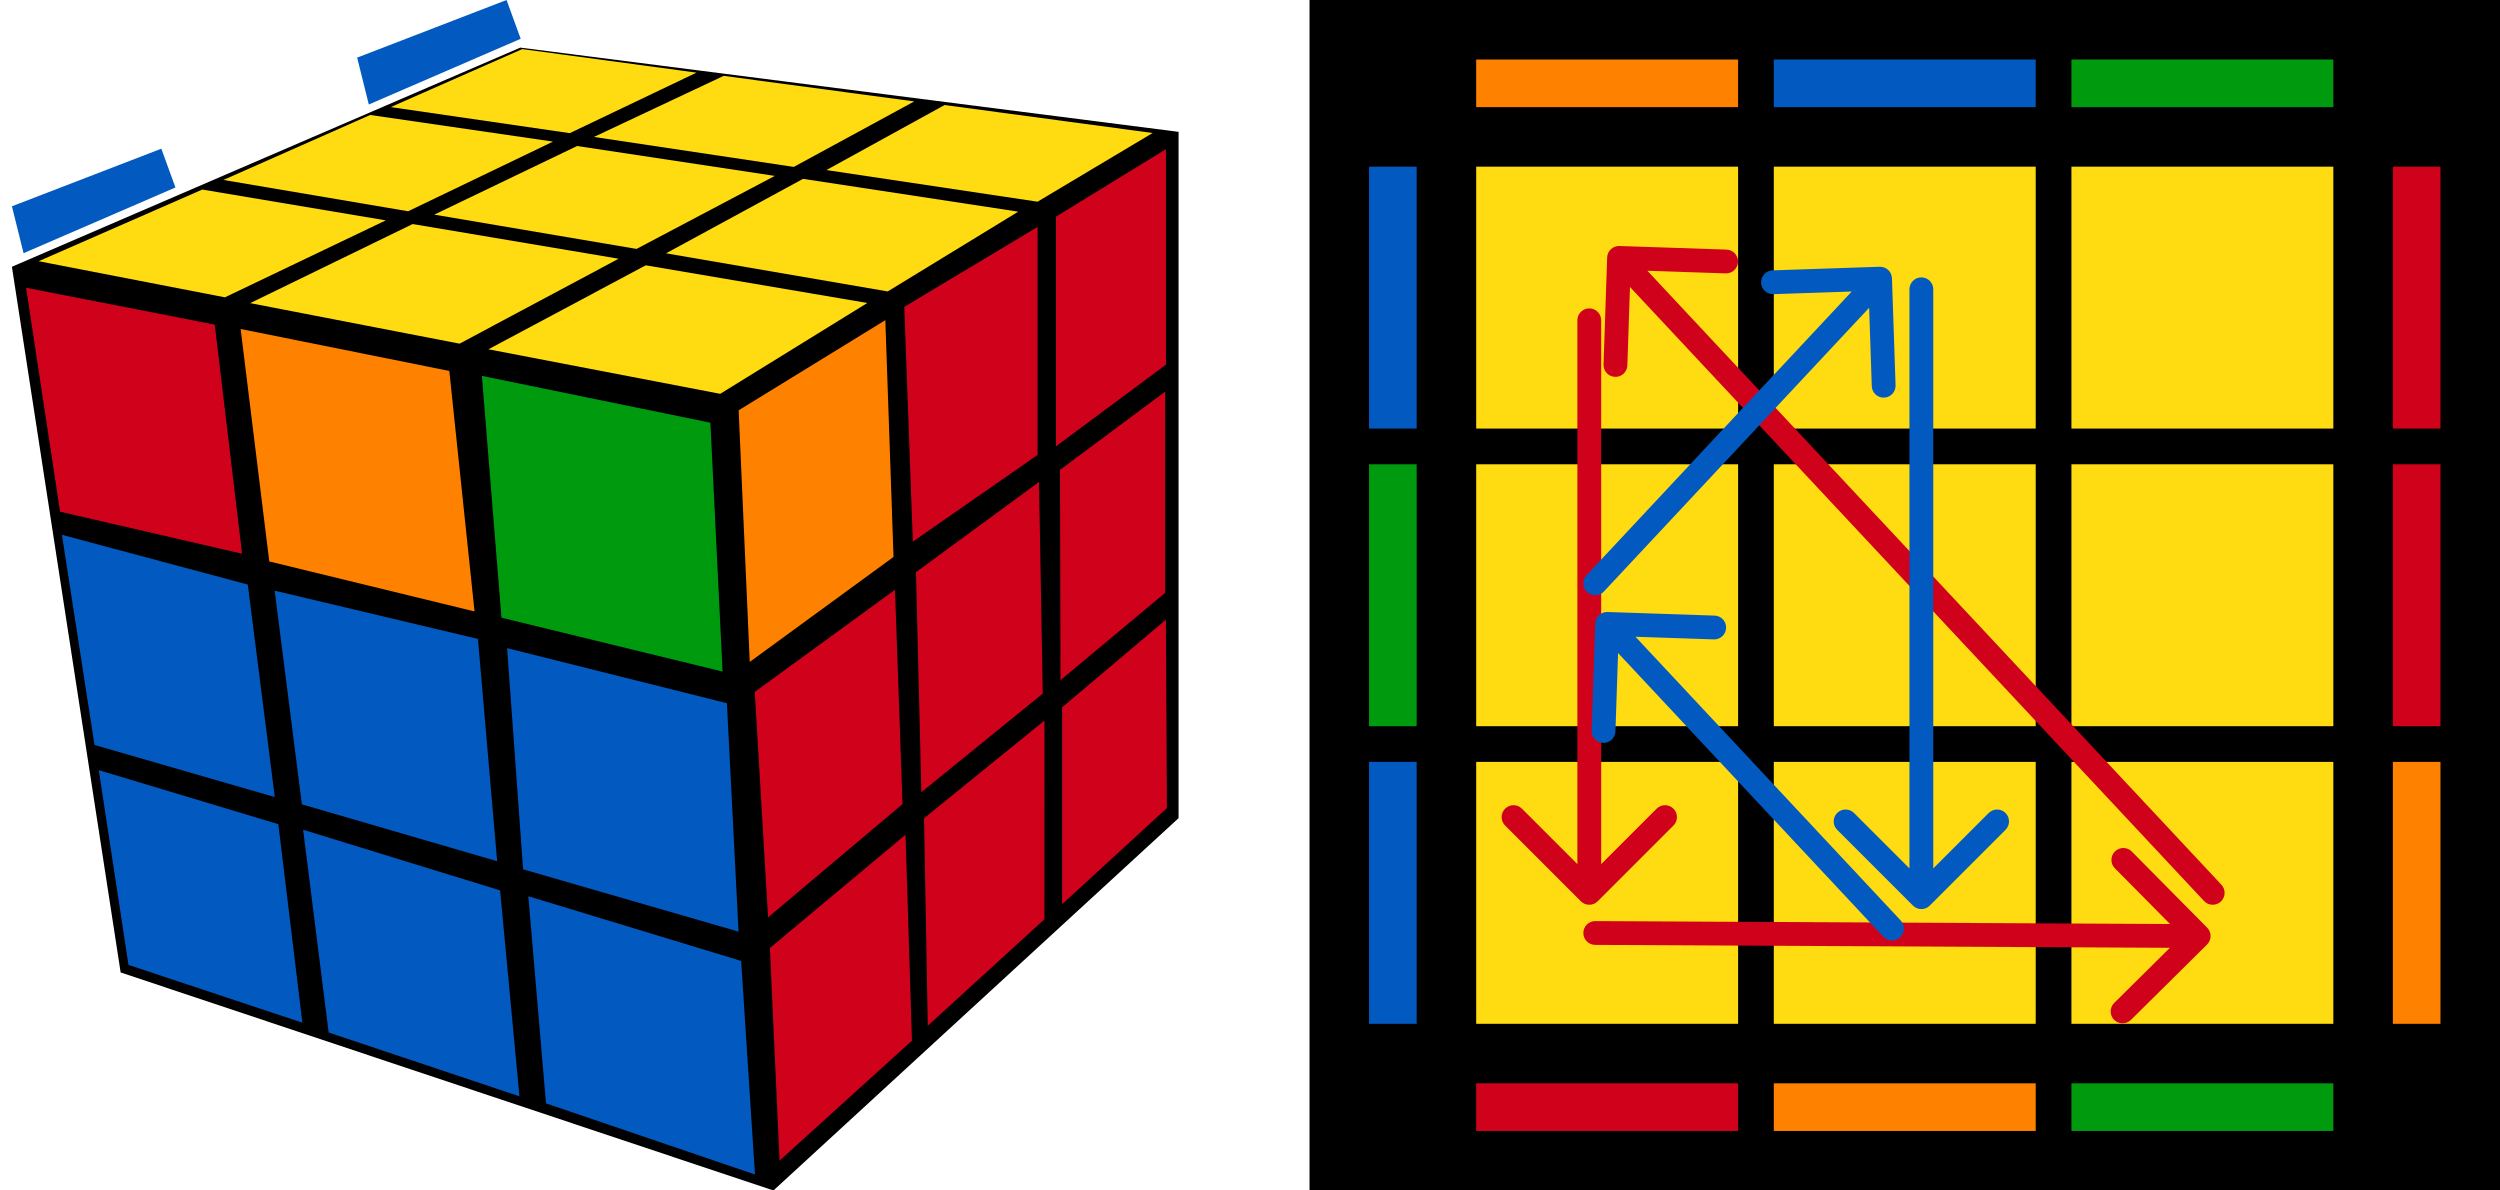 <?xml version="1.0" encoding="UTF-8"?>
<svg width="210px" height="100px" viewBox="0 0 210 100" version="1.1" xmlns="http://www.w3.org/2000/svg" xmlns:xlink="http://www.w3.org/1999/xlink">
    <title>pll_20_1</title>
    <g id="pll_20_1" stroke="none" stroke-width="1" fill="none" fill-rule="evenodd">
        <g transform="translate(1, 0)">
            <polygon id="Path" fill="#000000" points="0 22.407 9.134 81.686 63.968 100 98 68.724 98 11.075 42.702 4"></polygon>
            <polygon id="Path" fill="#D0021B" points="88.22 59.413 96.935 52.055 97.021 67.877 88.22 75.954"></polygon>
            <polygon id="Path" fill="#D0021B" points="76.62 68.736 86.733 60.529 86.73 77.217 76.934 86.165"></polygon>
            <polygon id="Path" fill="#D0021B" points="63.671 79.633 75.063 70.12 75.603 87.416 64.482 97.493"></polygon>
            <polygon id="Path" fill="#D0021B" points="88.04 39.471 96.875 32.895 96.875 49.797 88.083 57.133"></polygon>
            <polygon id="Path" fill="#D0021B" points="75.943 48.062 86.277 40.487 86.59 58.265 76.395 66.544"></polygon>
            <polygon id="Path" fill="#D0021B" points="62.401 58.12 74.179 49.542 74.81 67.543 63.517 77.06"></polygon>
            <polygon id="Path" fill="#D0021B" points="87.702 18.2 96.938 12.531 96.938 30.633 87.702 37.491"></polygon>
            <polygon id="Path" fill="#D0021B" points="74.96 25.778 86.158 19.062 86.158 38.211 75.679 45.497"></polygon>
            <polygon id="Path" fill="#FF8100" points="61.046 34.466 73.368 26.893 74.056 46.783 61.979 55.601"></polygon>
            <polygon id="Path" fill="#025AC1" points="7.299 64.695 22.38 69.232 24.399 85.906 9.793 81.05"></polygon>
            <polygon id="Path" fill="#025AC1" points="24.462 69.7 41.009 74.795 42.632 92.09 26.608 86.73"></polygon>
            <polygon id="Path" fill="#025AC1" points="43.38 75.285 61.256 80.718 62.417 98.656 44.865 92.683"></polygon>
            <polygon id="Path" fill="#025AC1" points="4.201 44.925 19.813 49.103 22.083 66.953 6.94 62.577"></polygon>
            <polygon id="Path" fill="#025AC1" points="22.073 49.617 39.147 53.67 40.759 72.341 24.359 67.564"></polygon>
            <polygon id="Path" fill="#025AC1" points="41.598 54.445 60.059 59.069 61.037 78.256 42.941 73.022"></polygon>
            <polygon id="Path" fill="#D0021B" points="1.193 24.174 17.036 27.268 19.335 46.514 4.047 42.981"></polygon>
            <polygon id="Path" fill="#FF8100" points="19.214 27.637 36.742 31.16 38.861 51.361 21.619 47.161"></polygon>
            <polygon id="Path" fill="#009A0E" points="39.48 31.575 58.673 35.508 59.696 56.41 41.123 51.885"></polygon>
            <polygon id="Path" fill="#FFDB11" points="42.866 4.125 57.505 6.101 46.86 11.184 31.82 8.996"></polygon>
            <polygon id="Path" fill="#FFDB11" points="30.095 9.658 45.452 11.895 33.281 17.745 17.764 15.116"></polygon>
            <polygon id="Path" fill="#FFDB11" points="15.989 15.923 31.404 18.511 17.891 24.976 2.245 21.942"></polygon>
            <polygon id="Path" fill="#FFDB11" points="33.662 18.82 50.964 21.733 37.603 28.867 20.016 25.463"></polygon>
            <polygon id="Path" fill="#FFDB11" points="47.475 12.265 64.083 14.775 52.467 20.909 35.478 18.029"></polygon>
            <polygon id="Path" fill="#FFDB11" points="59.788 6.373 75.796 8.519 65.677 14.02 48.888 11.504"></polygon>
            <polygon id="Path" fill="#FFDB11" points="78.346 8.822 95.822 11.171 86.153 16.942 68.417 14.285"></polygon>
            <polygon id="Path" fill="#FFDB11" points="66.455 15.024 84.532 17.779 73.567 24.48 54.946 21.279"></polygon>
            <polygon id="Path" fill="#FFDB11" points="53.244 22.286 71.854 25.45 59.496 33.081 40.027 29.34"></polygon>
            <polygon id="Path" fill="#025AC1" points="0.98 21.267 0 17.329 12.552 12.49 13.737 15.748"></polygon>
            <polygon id="Path" fill="#025AC1" points="29.98 8.777 29 4.839 41.551 0 42.737 3.258"></polygon>
            <rect id="Rectangle" fill="#000000" fill-rule="nonzero" transform="translate(159, 50) rotate(-90) translate(-159, -50) " x="109" y="0" width="100" height="100"></rect>
            <rect id="Rectangle" fill="#009A0E" fill-rule="nonzero" x="173" y="91" width="22" height="4"></rect>
            <rect id="Rectangle" fill="#FF8100" fill-rule="nonzero" x="148" y="91" width="22" height="4"></rect>
            <rect id="Rectangle" fill="#D0021B" fill-rule="nonzero" x="123" y="91" width="22" height="4"></rect>
            <rect id="Rectangle" fill="#009A0E" fill-rule="nonzero" x="173" y="5" width="22" height="4"></rect>
            <rect id="Rectangle" fill="#025AC1" fill-rule="nonzero" x="148" y="5" width="22" height="4"></rect>
            <rect id="Rectangle" fill="#FF8100" fill-rule="nonzero" x="123" y="5" width="22" height="4"></rect>
            <rect id="Rectangle" fill="#D0021B" fill-rule="nonzero" transform="translate(202, 25) rotate(-90) translate(-202, -25) " x="191" y="23" width="22" height="4"></rect>
            <rect id="Rectangle" fill="#D0021B" fill-rule="nonzero" transform="translate(202, 50) rotate(-90) translate(-202, -50) " x="191" y="48" width="22" height="4"></rect>
            <rect id="Rectangle" fill="#FF8100" fill-rule="nonzero" transform="translate(202, 75) rotate(-90) translate(-202, -75) " x="191" y="73" width="22" height="4"></rect>
            <rect id="Rectangle" fill="#025AC1" fill-rule="nonzero" transform="translate(116, 25) rotate(-90) translate(-116, -25) " x="105" y="23" width="22" height="4"></rect>
            <rect id="Rectangle" fill="#009A0E" fill-rule="nonzero" transform="translate(116, 50) rotate(-90) translate(-116, -50) " x="105" y="48" width="22" height="4"></rect>
            <rect id="Rectangle" fill="#025AC1" fill-rule="nonzero" transform="translate(116, 75) rotate(-90) translate(-116, -75) " x="105" y="73" width="22" height="4"></rect>
            <rect id="Rectangle" fill="#FFDB11" fill-rule="nonzero" transform="translate(184, 25) rotate(-90) translate(-184, -25) " x="173" y="14" width="22" height="22"></rect>
            <rect id="Rectangle" fill="#FFDB11" fill-rule="nonzero" transform="translate(184, 50) rotate(-90) translate(-184, -50) " x="173" y="39" width="22" height="22"></rect>
            <rect id="Rectangle" fill="#FFDB11" fill-rule="nonzero" transform="translate(184, 75) rotate(-90) translate(-184, -75) " x="173" y="64" width="22" height="22"></rect>
            <rect id="Rectangle" fill="#FFDB11" fill-rule="nonzero" transform="translate(159, 25) rotate(-90) translate(-159, -25) " x="148" y="14" width="22" height="22"></rect>
            <rect id="Rectangle" fill="#FFDB11" fill-rule="nonzero" transform="translate(159, 50) rotate(-90) translate(-159, -50) " x="148" y="39" width="22" height="22"></rect>
            <rect id="Rectangle" fill="#FFDB11" fill-rule="nonzero" transform="translate(159, 75) rotate(-90) translate(-159, -75) " x="148" y="64" width="22" height="22"></rect>
            <rect id="Rectangle" fill="#FFDB11" fill-rule="nonzero" transform="translate(134, 25) rotate(-90) translate(-134, -25) " x="123" y="14" width="22" height="22"></rect>
            <rect id="Rectangle" fill="#FFDB11" fill-rule="nonzero" transform="translate(134, 50) rotate(-90) translate(-134, -50) " x="123" y="39" width="22" height="22"></rect>
            <rect id="Rectangle" fill="#FFDB11" fill-rule="nonzero" transform="translate(134, 75) rotate(-90) translate(-134, -75) " x="123" y="64" width="22" height="22"></rect>
            <path d="M184.401,77.925 C184.789,78.317 184.786,78.951 184.394,79.339 L177.998,85.671 C177.605,86.059 176.972,86.056 176.583,85.664 C176.195,85.271 176.198,84.638 176.591,84.249 L182.276,78.621 L176.648,72.936 C176.259,72.543 176.263,71.91 176.655,71.522 C177.048,71.133 177.681,71.136 178.069,71.529 L184.401,77.925 Z M132.995,79.371 C132.443,79.369 131.997,78.919 132,78.367 C132.003,77.814 132.453,77.369 133.005,77.372 L132.995,79.371 Z M183.685,79.628 L132.995,79.371 L133.005,77.372 L183.695,77.629 L183.685,79.628 Z" id="Shape" fill="#D0021B" fill-rule="nonzero"></path>
            <path d="M131.793,75.707 C132.183,76.098 132.817,76.098 133.207,75.707 L139.571,69.343 C139.962,68.953 139.962,68.32 139.571,67.929 C139.181,67.538 138.547,67.538 138.157,67.929 L132.5,73.586 L126.843,67.929 C126.453,67.538 125.819,67.538 125.429,67.929 C125.038,68.32 125.038,68.953 125.429,69.343 L131.793,75.707 Z M133.5,26.904 C133.5,26.352 133.052,25.904 132.5,25.904 C131.948,25.904 131.5,26.352 131.5,26.904 L133.5,26.904 Z M133.5,75 L133.5,26.904 L131.5,26.904 L131.5,75 L133.5,75 Z" id="Shape" fill="#D0021B" fill-rule="nonzero"></path>
            <path d="M135.034,20.664 C134.482,20.645 134.019,21.078 134.001,21.63 L133.698,30.624 C133.68,31.176 134.112,31.639 134.664,31.657 C135.216,31.676 135.679,31.244 135.697,30.692 L135.966,22.696 L143.961,22.965 C144.513,22.983 144.976,22.551 144.994,21.999 C145.013,21.447 144.58,20.985 144.029,20.966 L135.034,20.664 Z M184.137,75.683 C184.514,76.086 185.147,76.108 185.55,75.731 C185.954,75.353 185.975,74.721 185.598,74.317 L184.137,75.683 Z M134.27,22.346 L184.137,75.683 L185.598,74.317 L135.73,20.98 L134.27,22.346 Z" id="Shape" fill="#D0021B" fill-rule="nonzero"></path>
            <path d="M134.034,51.408 C133.482,51.389 133.019,51.822 133.001,52.373 L132.698,61.368 C132.679,61.92 133.112,62.383 133.664,62.401 C134.215,62.42 134.678,61.988 134.697,61.436 L134.966,53.44 L142.961,53.709 C143.513,53.728 143.976,53.295 143.994,52.744 C144.013,52.192 143.581,51.729 143.029,51.711 L134.034,51.408 Z M157.195,78.683 C157.572,79.086 158.205,79.108 158.609,78.731 C159.012,78.353 159.033,77.721 158.656,77.317 L157.195,78.683 Z M133.269,53.09 L157.195,78.683 L158.656,77.317 L134.731,51.724 L133.269,53.09 Z" id="Shape" fill="#025AC1" fill-rule="nonzero"></path>
            <path d="M159.686,76.069 C160.077,76.46 160.71,76.46 161.101,76.069 L167.465,69.705 C167.855,69.315 167.855,68.681 167.465,68.291 C167.074,67.9 166.441,67.9 166.05,68.291 L160.394,73.948 L154.737,68.291 C154.346,67.9 153.713,67.9 153.322,68.291 C152.932,68.681 152.932,69.315 153.322,69.705 L159.686,76.069 Z M161.394,24.299 C161.394,23.747 160.946,23.299 160.394,23.299 C159.841,23.299 159.394,23.747 159.394,24.299 L161.394,24.299 Z M161.394,75.362 L161.394,24.299 L159.394,24.299 L159.394,75.362 L161.394,75.362 Z" id="Shape" fill="#025AC1" fill-rule="nonzero"></path>
            <path d="M156.892,22.408 C157.444,22.389 157.907,22.822 157.925,23.373 L158.228,32.368 C158.247,32.92 157.814,33.383 157.262,33.401 C156.71,33.42 156.248,32.988 156.229,32.436 L155.96,24.44 L147.965,24.709 C147.413,24.728 146.95,24.296 146.931,23.744 C146.913,23.192 147.345,22.729 147.897,22.71 L156.892,22.408 Z M133.731,49.683 C133.353,50.086 132.721,50.108 132.317,49.73 C131.914,49.353 131.892,48.721 132.27,48.317 L133.731,49.683 Z M157.656,24.09 L133.731,49.683 L132.27,48.317 L156.195,22.724 L157.656,24.09 Z" id="Shape" fill="#025AC1" fill-rule="nonzero"></path>
        </g>
    </g>
</svg>